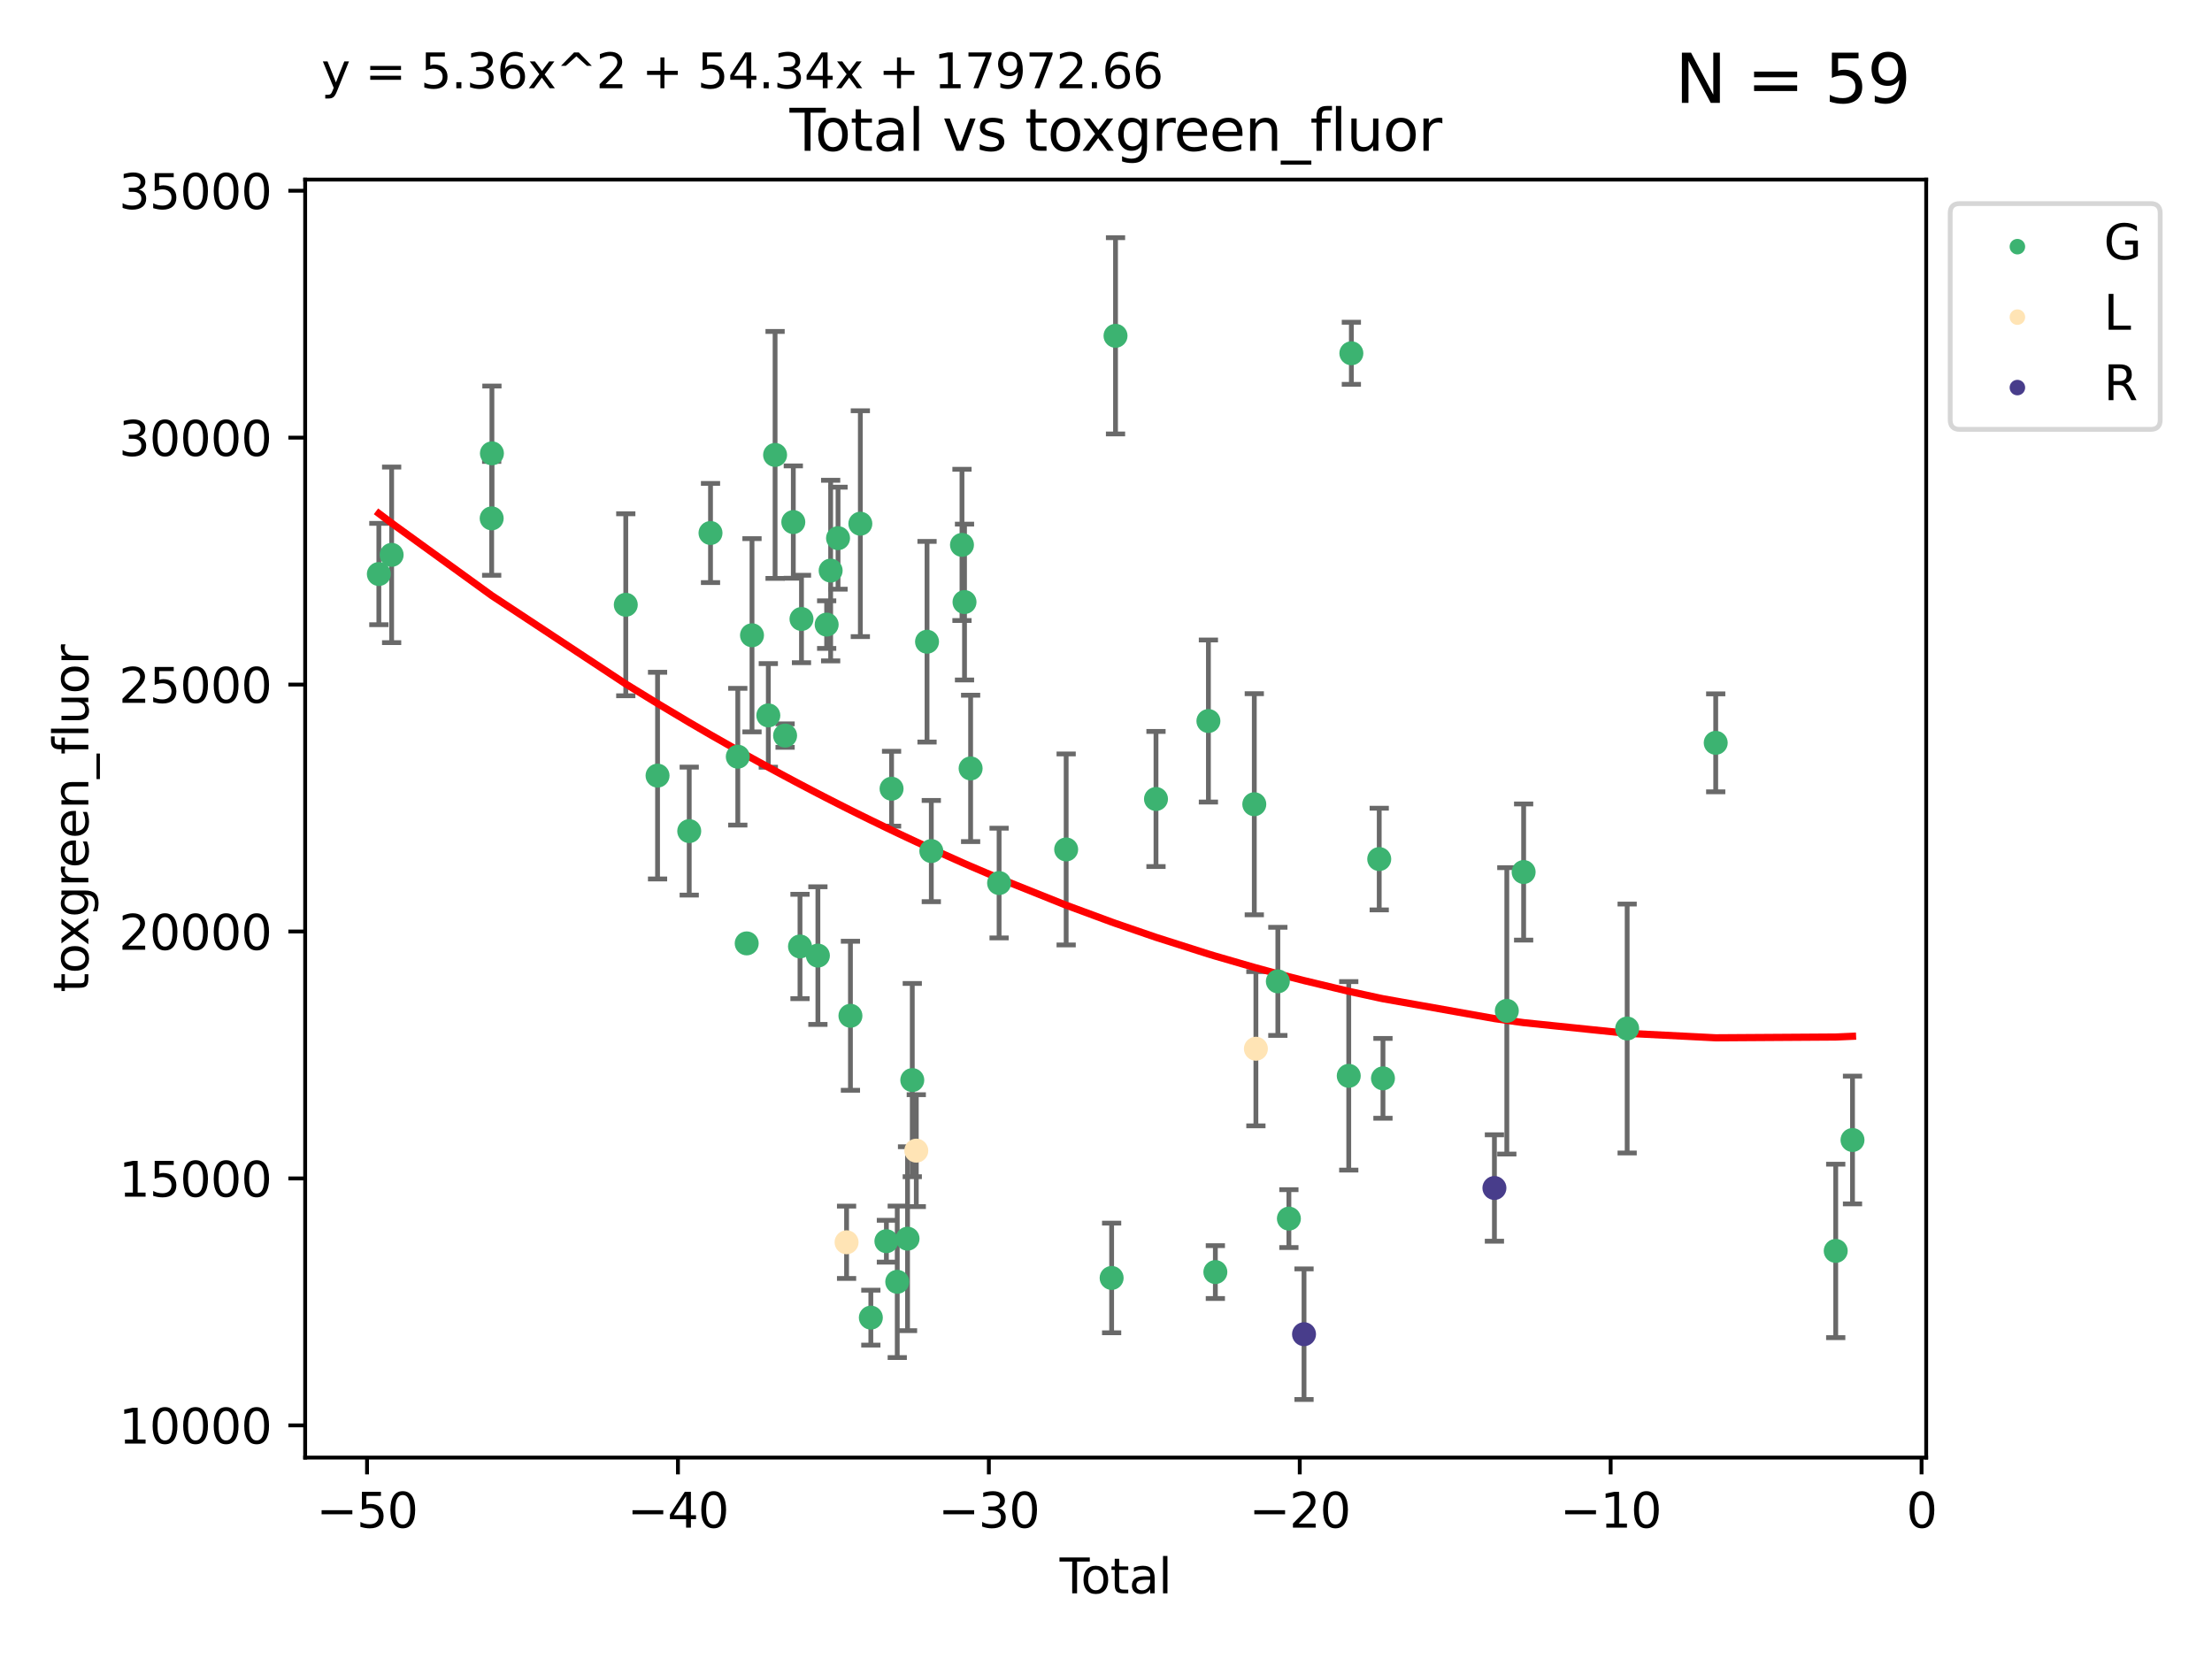 <?xml version="1.0" encoding="utf-8" standalone="no"?>
<!DOCTYPE svg PUBLIC "-//W3C//DTD SVG 1.1//EN"
  "http://www.w3.org/Graphics/SVG/1.1/DTD/svg11.dtd">
<svg xmlns:xlink="http://www.w3.org/1999/xlink" width="460.8pt" height="345.6pt" viewBox="0 0 460.8 345.6" xmlns="http://www.w3.org/2000/svg" version="1.1">
 <defs>
  <style type="text/css">*{stroke-linejoin: round; stroke-linecap: butt}</style>
 </defs>
 <g id="figure_1">
  <g id="patch_1">
   <path d="M 0 345.6 
L 460.8 345.6 
L 460.8 0 
L 0 0 
z
" style="fill: #ffffff"/>
  </g>
  <g id="axes_1">
   <g id="patch_2">
    <path d="M 63.571 303.64 
L 401.26 303.64 
L 401.26 37.411 
L 63.571 37.411 
z
" style="fill: #ffffff"/>
   </g>
   <g id="PathCollection_1">
    <defs>
     <path id="mb994aabe72" d="M 0 1.118 
C 0.297 1.118 0.581 1 0.791 0.791 
C 1 0.581 1.118 0.297 1.118 0 
C 1.118 -0.297 1 -0.581 0.791 -0.791 
C 0.581 -1 0.297 -1.118 0 -1.118 
C -0.297 -1.118 -0.581 -1 -0.791 -0.791 
C -1 -0.581 -1.118 -0.297 -1.118 0 
C -1.118 0.297 -1 0.581 -0.791 0.791 
C -0.581 1 -0.297 1.118 0 1.118 
z
" style="stroke: #3cb371"/>
    </defs>
    <g clip-path="url(#p27cbcd1b25)">
     <use xlink:href="#mb994aabe72" x="78.921" y="119.581" style="fill: #3cb371; stroke: #3cb371"/>
     <use xlink:href="#mb994aabe72" x="81.585" y="115.586" style="fill: #3cb371; stroke: #3cb371"/>
     <use xlink:href="#mb994aabe72" x="102.426" y="107.983" style="fill: #3cb371; stroke: #3cb371"/>
     <use xlink:href="#mb994aabe72" x="102.476" y="94.439" style="fill: #3cb371; stroke: #3cb371"/>
     <use xlink:href="#mb994aabe72" x="130.362" y="125.987" style="fill: #3cb371; stroke: #3cb371"/>
     <use xlink:href="#mb994aabe72" x="136.981" y="161.575" style="fill: #3cb371; stroke: #3cb371"/>
     <use xlink:href="#mb994aabe72" x="143.58" y="173.135" style="fill: #3cb371; stroke: #3cb371"/>
     <use xlink:href="#mb994aabe72" x="148.013" y="111.033" style="fill: #3cb371; stroke: #3cb371"/>
     <use xlink:href="#mb994aabe72" x="153.697" y="157.634" style="fill: #3cb371; stroke: #3cb371"/>
     <use xlink:href="#mb994aabe72" x="155.551" y="196.525" style="fill: #3cb371; stroke: #3cb371"/>
     <use xlink:href="#mb994aabe72" x="156.656" y="132.337" style="fill: #3cb371; stroke: #3cb371"/>
     <use xlink:href="#mb994aabe72" x="160.055" y="149.032" style="fill: #3cb371; stroke: #3cb371"/>
     <use xlink:href="#mb994aabe72" x="161.465" y="94.768" style="fill: #3cb371; stroke: #3cb371"/>
     <use xlink:href="#mb994aabe72" x="163.55" y="153.236" style="fill: #3cb371; stroke: #3cb371"/>
     <use xlink:href="#mb994aabe72" x="165.261" y="108.758" style="fill: #3cb371; stroke: #3cb371"/>
     <use xlink:href="#mb994aabe72" x="166.655" y="197.166" style="fill: #3cb371; stroke: #3cb371"/>
     <use xlink:href="#mb994aabe72" x="166.964" y="128.945" style="fill: #3cb371; stroke: #3cb371"/>
     <use xlink:href="#mb994aabe72" x="170.383" y="199.067" style="fill: #3cb371; stroke: #3cb371"/>
     <use xlink:href="#mb994aabe72" x="172.208" y="130.116" style="fill: #3cb371; stroke: #3cb371"/>
     <use xlink:href="#mb994aabe72" x="173.039" y="118.861" style="fill: #3cb371; stroke: #3cb371"/>
     <use xlink:href="#mb994aabe72" x="174.578" y="112.111" style="fill: #3cb371; stroke: #3cb371"/>
     <use xlink:href="#mb994aabe72" x="177.162" y="211.605" style="fill: #3cb371; stroke: #3cb371"/>
     <use xlink:href="#mb994aabe72" x="179.225" y="109.095" style="fill: #3cb371; stroke: #3cb371"/>
     <use xlink:href="#mb994aabe72" x="181.412" y="274.485" style="fill: #3cb371; stroke: #3cb371"/>
     <use xlink:href="#mb994aabe72" x="184.653" y="258.565" style="fill: #3cb371; stroke: #3cb371"/>
     <use xlink:href="#mb994aabe72" x="185.73" y="164.303" style="fill: #3cb371; stroke: #3cb371"/>
     <use xlink:href="#mb994aabe72" x="186.915" y="267.026" style="fill: #3cb371; stroke: #3cb371"/>
     <use xlink:href="#mb994aabe72" x="189.057" y="258.041" style="fill: #3cb371; stroke: #3cb371"/>
     <use xlink:href="#mb994aabe72" x="190.045" y="224.999" style="fill: #3cb371; stroke: #3cb371"/>
     <use xlink:href="#mb994aabe72" x="193.118" y="133.683" style="fill: #3cb371; stroke: #3cb371"/>
     <use xlink:href="#mb994aabe72" x="194.01" y="177.291" style="fill: #3cb371; stroke: #3cb371"/>
     <use xlink:href="#mb994aabe72" x="200.398" y="113.511" style="fill: #3cb371; stroke: #3cb371"/>
     <use xlink:href="#mb994aabe72" x="200.926" y="125.418" style="fill: #3cb371; stroke: #3cb371"/>
     <use xlink:href="#mb994aabe72" x="202.198" y="160.075" style="fill: #3cb371; stroke: #3cb371"/>
     <use xlink:href="#mb994aabe72" x="208.13" y="183.958" style="fill: #3cb371; stroke: #3cb371"/>
     <use xlink:href="#mb994aabe72" x="222.101" y="176.953" style="fill: #3cb371; stroke: #3cb371"/>
     <use xlink:href="#mb994aabe72" x="231.574" y="266.22" style="fill: #3cb371; stroke: #3cb371"/>
     <use xlink:href="#mb994aabe72" x="232.384" y="69.956" style="fill: #3cb371; stroke: #3cb371"/>
     <use xlink:href="#mb994aabe72" x="240.814" y="166.444" style="fill: #3cb371; stroke: #3cb371"/>
     <use xlink:href="#mb994aabe72" x="251.734" y="150.202" style="fill: #3cb371; stroke: #3cb371"/>
     <use xlink:href="#mb994aabe72" x="253.181" y="264.995" style="fill: #3cb371; stroke: #3cb371"/>
     <use xlink:href="#mb994aabe72" x="261.293" y="167.537" style="fill: #3cb371; stroke: #3cb371"/>
     <use xlink:href="#mb994aabe72" x="266.199" y="204.437" style="fill: #3cb371; stroke: #3cb371"/>
     <use xlink:href="#mb994aabe72" x="268.5" y="253.86" style="fill: #3cb371; stroke: #3cb371"/>
     <use xlink:href="#mb994aabe72" x="280.97" y="224.117" style="fill: #3cb371; stroke: #3cb371"/>
     <use xlink:href="#mb994aabe72" x="281.512" y="73.596" style="fill: #3cb371; stroke: #3cb371"/>
     <use xlink:href="#mb994aabe72" x="287.318" y="178.958" style="fill: #3cb371; stroke: #3cb371"/>
     <use xlink:href="#mb994aabe72" x="288.097" y="224.64" style="fill: #3cb371; stroke: #3cb371"/>
     <use xlink:href="#mb994aabe72" x="313.898" y="210.577" style="fill: #3cb371; stroke: #3cb371"/>
     <use xlink:href="#mb994aabe72" x="317.401" y="181.659" style="fill: #3cb371; stroke: #3cb371"/>
     <use xlink:href="#mb994aabe72" x="338.967" y="214.258" style="fill: #3cb371; stroke: #3cb371"/>
     <use xlink:href="#mb994aabe72" x="357.415" y="154.746" style="fill: #3cb371; stroke: #3cb371"/>
     <use xlink:href="#mb994aabe72" x="382.415" y="260.587" style="fill: #3cb371; stroke: #3cb371"/>
     <use xlink:href="#mb994aabe72" x="385.911" y="237.481" style="fill: #3cb371; stroke: #3cb371"/>
    </g>
   </g>
   <g id="PathCollection_2">
    <defs>
     <path id="m82e4bd7cfd" d="M 0 1.118 
C 0.297 1.118 0.581 1 0.791 0.791 
C 1 0.581 1.118 0.297 1.118 0 
C 1.118 -0.297 1 -0.581 0.791 -0.791 
C 0.581 -1 0.297 -1.118 0 -1.118 
C -0.297 -1.118 -0.581 -1 -0.791 -0.791 
C -1 -0.581 -1.118 -0.297 -1.118 0 
C -1.118 0.297 -1 0.581 -0.791 0.791 
C -0.581 1 -0.297 1.118 0 1.118 
z
" style="stroke: #ffe4b5"/>
    </defs>
    <g clip-path="url(#p27cbcd1b25)">
     <use xlink:href="#m82e4bd7cfd" x="176.357" y="258.789" style="fill: #ffe4b5; stroke: #ffe4b5"/>
     <use xlink:href="#m82e4bd7cfd" x="190.88" y="239.702" style="fill: #ffe4b5; stroke: #ffe4b5"/>
     <use xlink:href="#m82e4bd7cfd" x="261.627" y="218.471" style="fill: #ffe4b5; stroke: #ffe4b5"/>
    </g>
   </g>
   <g id="PathCollection_3">
    <defs>
     <path id="mc13a309773" d="M 0 1.118 
C 0.297 1.118 0.581 1 0.791 0.791 
C 1 0.581 1.118 0.297 1.118 0 
C 1.118 -0.297 1 -0.581 0.791 -0.791 
C 0.581 -1 0.297 -1.118 0 -1.118 
C -0.297 -1.118 -0.581 -1 -0.791 -0.791 
C -1 -0.581 -1.118 -0.297 -1.118 0 
C -1.118 0.297 -1 0.581 -0.791 0.791 
C -0.581 1 -0.297 1.118 0 1.118 
z
" style="stroke: #483d8b"/>
    </defs>
    <g clip-path="url(#p27cbcd1b25)">
     <use xlink:href="#mc13a309773" x="271.652" y="277.937" style="fill: #483d8b; stroke: #483d8b"/>
     <use xlink:href="#mc13a309773" x="311.315" y="247.481" style="fill: #483d8b; stroke: #483d8b"/>
    </g>
   </g>
   <g id="matplotlib.axis_1">
    <g id="xtick_1">
     <g id="line2d_1">
      <defs>
       <path id="m5ad6b069b6" d="M 0 0 
L 0 3.5 
" style="stroke: #000000; stroke-width: 0.8"/>
      </defs>
      <g>
       <use xlink:href="#m5ad6b069b6" x="76.462" y="303.64" style="stroke: #000000; stroke-width: 0.8"/>
      </g>
     </g>
     <g id="text_1">
      <!-- −50 -->
      <g transform="translate(65.909 318.238)scale(0.1 -0.1)">
       <defs>
        <path id="DejaVuSans-2212" d="M 678 2272 
L 4684 2272 
L 4684 1741 
L 678 1741 
L 678 2272 
z
" transform="scale(0.016)"/>
        <path id="DejaVuSans-35" d="M 691 4666 
L 3169 4666 
L 3169 4134 
L 1269 4134 
L 1269 2991 
Q 1406 3038 1543 3061 
Q 1681 3084 1819 3084 
Q 2600 3084 3056 2656 
Q 3513 2228 3513 1497 
Q 3513 744 3044 326 
Q 2575 -91 1722 -91 
Q 1428 -91 1123 -41 
Q 819 9 494 109 
L 494 744 
Q 775 591 1075 516 
Q 1375 441 1709 441 
Q 2250 441 2565 725 
Q 2881 1009 2881 1497 
Q 2881 1984 2565 2268 
Q 2250 2553 1709 2553 
Q 1456 2553 1204 2497 
Q 953 2441 691 2322 
L 691 4666 
z
" transform="scale(0.016)"/>
        <path id="DejaVuSans-30" d="M 2034 4250 
Q 1547 4250 1301 3770 
Q 1056 3291 1056 2328 
Q 1056 1369 1301 889 
Q 1547 409 2034 409 
Q 2525 409 2770 889 
Q 3016 1369 3016 2328 
Q 3016 3291 2770 3770 
Q 2525 4250 2034 4250 
z
M 2034 4750 
Q 2819 4750 3233 4129 
Q 3647 3509 3647 2328 
Q 3647 1150 3233 529 
Q 2819 -91 2034 -91 
Q 1250 -91 836 529 
Q 422 1150 422 2328 
Q 422 3509 836 4129 
Q 1250 4750 2034 4750 
z
" transform="scale(0.016)"/>
       </defs>
       <use xlink:href="#DejaVuSans-2212"/>
       <use xlink:href="#DejaVuSans-35" x="83.789"/>
       <use xlink:href="#DejaVuSans-30" x="147.412"/>
      </g>
     </g>
    </g>
    <g id="xtick_2">
     <g id="line2d_2">
      <g>
       <use xlink:href="#m5ad6b069b6" x="141.229" y="303.64" style="stroke: #000000; stroke-width: 0.8"/>
      </g>
     </g>
     <g id="text_2">
      <!-- −40 -->
      <g transform="translate(130.676 318.238)scale(0.1 -0.1)">
       <defs>
        <path id="DejaVuSans-34" d="M 2419 4116 
L 825 1625 
L 2419 1625 
L 2419 4116 
z
M 2253 4666 
L 3047 4666 
L 3047 1625 
L 3713 1625 
L 3713 1100 
L 3047 1100 
L 3047 0 
L 2419 0 
L 2419 1100 
L 313 1100 
L 313 1709 
L 2253 4666 
z
" transform="scale(0.016)"/>
       </defs>
       <use xlink:href="#DejaVuSans-2212"/>
       <use xlink:href="#DejaVuSans-34" x="83.789"/>
       <use xlink:href="#DejaVuSans-30" x="147.412"/>
      </g>
     </g>
    </g>
    <g id="xtick_3">
     <g id="line2d_3">
      <g>
       <use xlink:href="#m5ad6b069b6" x="205.996" y="303.64" style="stroke: #000000; stroke-width: 0.8"/>
      </g>
     </g>
     <g id="text_3">
      <!-- −30 -->
      <g transform="translate(195.444 318.238)scale(0.1 -0.1)">
       <defs>
        <path id="DejaVuSans-33" d="M 2597 2516 
Q 3050 2419 3304 2112 
Q 3559 1806 3559 1356 
Q 3559 666 3084 287 
Q 2609 -91 1734 -91 
Q 1441 -91 1130 -33 
Q 819 25 488 141 
L 488 750 
Q 750 597 1062 519 
Q 1375 441 1716 441 
Q 2309 441 2620 675 
Q 2931 909 2931 1356 
Q 2931 1769 2642 2001 
Q 2353 2234 1838 2234 
L 1294 2234 
L 1294 2753 
L 1863 2753 
Q 2328 2753 2575 2939 
Q 2822 3125 2822 3475 
Q 2822 3834 2567 4026 
Q 2313 4219 1838 4219 
Q 1578 4219 1281 4162 
Q 984 4106 628 3988 
L 628 4550 
Q 988 4650 1302 4700 
Q 1616 4750 1894 4750 
Q 2613 4750 3031 4423 
Q 3450 4097 3450 3541 
Q 3450 3153 3228 2886 
Q 3006 2619 2597 2516 
z
" transform="scale(0.016)"/>
       </defs>
       <use xlink:href="#DejaVuSans-2212"/>
       <use xlink:href="#DejaVuSans-33" x="83.789"/>
       <use xlink:href="#DejaVuSans-30" x="147.412"/>
      </g>
     </g>
    </g>
    <g id="xtick_4">
     <g id="line2d_4">
      <g>
       <use xlink:href="#m5ad6b069b6" x="270.763" y="303.64" style="stroke: #000000; stroke-width: 0.8"/>
      </g>
     </g>
     <g id="text_4">
      <!-- −20 -->
      <g transform="translate(260.211 318.238)scale(0.1 -0.1)">
       <defs>
        <path id="DejaVuSans-32" d="M 1228 531 
L 3431 531 
L 3431 0 
L 469 0 
L 469 531 
Q 828 903 1448 1529 
Q 2069 2156 2228 2338 
Q 2531 2678 2651 2914 
Q 2772 3150 2772 3378 
Q 2772 3750 2511 3984 
Q 2250 4219 1831 4219 
Q 1534 4219 1204 4116 
Q 875 4013 500 3803 
L 500 4441 
Q 881 4594 1212 4672 
Q 1544 4750 1819 4750 
Q 2544 4750 2975 4387 
Q 3406 4025 3406 3419 
Q 3406 3131 3298 2873 
Q 3191 2616 2906 2266 
Q 2828 2175 2409 1742 
Q 1991 1309 1228 531 
z
" transform="scale(0.016)"/>
       </defs>
       <use xlink:href="#DejaVuSans-2212"/>
       <use xlink:href="#DejaVuSans-32" x="83.789"/>
       <use xlink:href="#DejaVuSans-30" x="147.412"/>
      </g>
     </g>
    </g>
    <g id="xtick_5">
     <g id="line2d_5">
      <g>
       <use xlink:href="#m5ad6b069b6" x="335.531" y="303.64" style="stroke: #000000; stroke-width: 0.8"/>
      </g>
     </g>
     <g id="text_5">
      <!-- −10 -->
      <g transform="translate(324.978 318.238)scale(0.1 -0.1)">
       <defs>
        <path id="DejaVuSans-31" d="M 794 531 
L 1825 531 
L 1825 4091 
L 703 3866 
L 703 4441 
L 1819 4666 
L 2450 4666 
L 2450 531 
L 3481 531 
L 3481 0 
L 794 0 
L 794 531 
z
" transform="scale(0.016)"/>
       </defs>
       <use xlink:href="#DejaVuSans-2212"/>
       <use xlink:href="#DejaVuSans-31" x="83.789"/>
       <use xlink:href="#DejaVuSans-30" x="147.412"/>
      </g>
     </g>
    </g>
    <g id="xtick_6">
     <g id="line2d_6">
      <g>
       <use xlink:href="#m5ad6b069b6" x="400.298" y="303.64" style="stroke: #000000; stroke-width: 0.8"/>
      </g>
     </g>
     <g id="text_6">
      <!-- 0 -->
      <g transform="translate(397.117 318.238)scale(0.1 -0.1)">
       <use xlink:href="#DejaVuSans-30"/>
      </g>
     </g>
    </g>
    <g id="text_7">
     <!-- Total -->
     <g transform="translate(220.739 331.917)scale(0.1 -0.1)">
      <defs>
       <path id="DejaVuSans-54" d="M -19 4666 
L 3928 4666 
L 3928 4134 
L 2272 4134 
L 2272 0 
L 1638 0 
L 1638 4134 
L -19 4134 
L -19 4666 
z
" transform="scale(0.016)"/>
       <path id="DejaVuSans-6f" d="M 1959 3097 
Q 1497 3097 1228 2736 
Q 959 2375 959 1747 
Q 959 1119 1226 758 
Q 1494 397 1959 397 
Q 2419 397 2687 759 
Q 2956 1122 2956 1747 
Q 2956 2369 2687 2733 
Q 2419 3097 1959 3097 
z
M 1959 3584 
Q 2709 3584 3137 3096 
Q 3566 2609 3566 1747 
Q 3566 888 3137 398 
Q 2709 -91 1959 -91 
Q 1206 -91 779 398 
Q 353 888 353 1747 
Q 353 2609 779 3096 
Q 1206 3584 1959 3584 
z
" transform="scale(0.016)"/>
       <path id="DejaVuSans-74" d="M 1172 4494 
L 1172 3500 
L 2356 3500 
L 2356 3053 
L 1172 3053 
L 1172 1153 
Q 1172 725 1289 603 
Q 1406 481 1766 481 
L 2356 481 
L 2356 0 
L 1766 0 
Q 1100 0 847 248 
Q 594 497 594 1153 
L 594 3053 
L 172 3053 
L 172 3500 
L 594 3500 
L 594 4494 
L 1172 4494 
z
" transform="scale(0.016)"/>
       <path id="DejaVuSans-61" d="M 2194 1759 
Q 1497 1759 1228 1600 
Q 959 1441 959 1056 
Q 959 750 1161 570 
Q 1363 391 1709 391 
Q 2188 391 2477 730 
Q 2766 1069 2766 1631 
L 2766 1759 
L 2194 1759 
z
M 3341 1997 
L 3341 0 
L 2766 0 
L 2766 531 
Q 2569 213 2275 61 
Q 1981 -91 1556 -91 
Q 1019 -91 701 211 
Q 384 513 384 1019 
Q 384 1609 779 1909 
Q 1175 2209 1959 2209 
L 2766 2209 
L 2766 2266 
Q 2766 2663 2505 2880 
Q 2244 3097 1772 3097 
Q 1472 3097 1187 3025 
Q 903 2953 641 2809 
L 641 3341 
Q 956 3463 1253 3523 
Q 1550 3584 1831 3584 
Q 2591 3584 2966 3190 
Q 3341 2797 3341 1997 
z
" transform="scale(0.016)"/>
       <path id="DejaVuSans-6c" d="M 603 4863 
L 1178 4863 
L 1178 0 
L 603 0 
L 603 4863 
z
" transform="scale(0.016)"/>
      </defs>
      <use xlink:href="#DejaVuSans-54"/>
      <use xlink:href="#DejaVuSans-6f" x="44.084"/>
      <use xlink:href="#DejaVuSans-74" x="105.266"/>
      <use xlink:href="#DejaVuSans-61" x="144.475"/>
      <use xlink:href="#DejaVuSans-6c" x="205.754"/>
     </g>
    </g>
   </g>
   <g id="matplotlib.axis_2">
    <g id="ytick_1">
     <g id="line2d_7">
      <defs>
       <path id="m95a12650e1" d="M 0 0 
L -3.5 0 
" style="stroke: #000000; stroke-width: 0.8"/>
      </defs>
      <g>
       <use xlink:href="#m95a12650e1" x="63.571" y="296.929" style="stroke: #000000; stroke-width: 0.8"/>
      </g>
     </g>
     <g id="text_8">
      <!-- 10000 -->
      <g transform="translate(24.759 300.728)scale(0.1 -0.1)">
       <use xlink:href="#DejaVuSans-31"/>
       <use xlink:href="#DejaVuSans-30" x="63.623"/>
       <use xlink:href="#DejaVuSans-30" x="127.246"/>
       <use xlink:href="#DejaVuSans-30" x="190.869"/>
       <use xlink:href="#DejaVuSans-30" x="254.492"/>
      </g>
     </g>
    </g>
    <g id="ytick_2">
     <g id="line2d_8">
      <g>
       <use xlink:href="#m95a12650e1" x="63.571" y="245.49" style="stroke: #000000; stroke-width: 0.8"/>
      </g>
     </g>
     <g id="text_9">
      <!-- 15000 -->
      <g transform="translate(24.759 249.289)scale(0.1 -0.1)">
       <use xlink:href="#DejaVuSans-31"/>
       <use xlink:href="#DejaVuSans-35" x="63.623"/>
       <use xlink:href="#DejaVuSans-30" x="127.246"/>
       <use xlink:href="#DejaVuSans-30" x="190.869"/>
       <use xlink:href="#DejaVuSans-30" x="254.492"/>
      </g>
     </g>
    </g>
    <g id="ytick_3">
     <g id="line2d_9">
      <g>
       <use xlink:href="#m95a12650e1" x="63.571" y="194.051" style="stroke: #000000; stroke-width: 0.8"/>
      </g>
     </g>
     <g id="text_10">
      <!-- 20000 -->
      <g transform="translate(24.759 197.85)scale(0.1 -0.1)">
       <use xlink:href="#DejaVuSans-32"/>
       <use xlink:href="#DejaVuSans-30" x="63.623"/>
       <use xlink:href="#DejaVuSans-30" x="127.246"/>
       <use xlink:href="#DejaVuSans-30" x="190.869"/>
       <use xlink:href="#DejaVuSans-30" x="254.492"/>
      </g>
     </g>
    </g>
    <g id="ytick_4">
     <g id="line2d_10">
      <g>
       <use xlink:href="#m95a12650e1" x="63.571" y="142.612" style="stroke: #000000; stroke-width: 0.8"/>
      </g>
     </g>
     <g id="text_11">
      <!-- 25000 -->
      <g transform="translate(24.759 146.411)scale(0.1 -0.1)">
       <use xlink:href="#DejaVuSans-32"/>
       <use xlink:href="#DejaVuSans-35" x="63.623"/>
       <use xlink:href="#DejaVuSans-30" x="127.246"/>
       <use xlink:href="#DejaVuSans-30" x="190.869"/>
       <use xlink:href="#DejaVuSans-30" x="254.492"/>
      </g>
     </g>
    </g>
    <g id="ytick_5">
     <g id="line2d_11">
      <g>
       <use xlink:href="#m95a12650e1" x="63.571" y="91.172" style="stroke: #000000; stroke-width: 0.8"/>
      </g>
     </g>
     <g id="text_12">
      <!-- 30000 -->
      <g transform="translate(24.759 94.972)scale(0.1 -0.1)">
       <use xlink:href="#DejaVuSans-33"/>
       <use xlink:href="#DejaVuSans-30" x="63.623"/>
       <use xlink:href="#DejaVuSans-30" x="127.246"/>
       <use xlink:href="#DejaVuSans-30" x="190.869"/>
       <use xlink:href="#DejaVuSans-30" x="254.492"/>
      </g>
     </g>
    </g>
    <g id="ytick_6">
     <g id="line2d_12">
      <g>
       <use xlink:href="#m95a12650e1" x="63.571" y="39.733" style="stroke: #000000; stroke-width: 0.8"/>
      </g>
     </g>
     <g id="text_13">
      <!-- 35000 -->
      <g transform="translate(24.759 43.533)scale(0.1 -0.1)">
       <use xlink:href="#DejaVuSans-33"/>
       <use xlink:href="#DejaVuSans-35" x="63.623"/>
       <use xlink:href="#DejaVuSans-30" x="127.246"/>
       <use xlink:href="#DejaVuSans-30" x="190.869"/>
       <use xlink:href="#DejaVuSans-30" x="254.492"/>
      </g>
     </g>
    </g>
    <g id="text_14">
     <!-- toxgreen_fluor -->
     <g transform="translate(18.401 206.72)rotate(-90)scale(0.1 -0.1)">
      <defs>
       <path id="DejaVuSans-78" d="M 3513 3500 
L 2247 1797 
L 3578 0 
L 2900 0 
L 1881 1375 
L 863 0 
L 184 0 
L 1544 1831 
L 300 3500 
L 978 3500 
L 1906 2253 
L 2834 3500 
L 3513 3500 
z
" transform="scale(0.016)"/>
       <path id="DejaVuSans-67" d="M 2906 1791 
Q 2906 2416 2648 2759 
Q 2391 3103 1925 3103 
Q 1463 3103 1205 2759 
Q 947 2416 947 1791 
Q 947 1169 1205 825 
Q 1463 481 1925 481 
Q 2391 481 2648 825 
Q 2906 1169 2906 1791 
z
M 3481 434 
Q 3481 -459 3084 -895 
Q 2688 -1331 1869 -1331 
Q 1566 -1331 1297 -1286 
Q 1028 -1241 775 -1147 
L 775 -588 
Q 1028 -725 1275 -790 
Q 1522 -856 1778 -856 
Q 2344 -856 2625 -561 
Q 2906 -266 2906 331 
L 2906 616 
Q 2728 306 2450 153 
Q 2172 0 1784 0 
Q 1141 0 747 490 
Q 353 981 353 1791 
Q 353 2603 747 3093 
Q 1141 3584 1784 3584 
Q 2172 3584 2450 3431 
Q 2728 3278 2906 2969 
L 2906 3500 
L 3481 3500 
L 3481 434 
z
" transform="scale(0.016)"/>
       <path id="DejaVuSans-72" d="M 2631 2963 
Q 2534 3019 2420 3045 
Q 2306 3072 2169 3072 
Q 1681 3072 1420 2755 
Q 1159 2438 1159 1844 
L 1159 0 
L 581 0 
L 581 3500 
L 1159 3500 
L 1159 2956 
Q 1341 3275 1631 3429 
Q 1922 3584 2338 3584 
Q 2397 3584 2469 3576 
Q 2541 3569 2628 3553 
L 2631 2963 
z
" transform="scale(0.016)"/>
       <path id="DejaVuSans-65" d="M 3597 1894 
L 3597 1613 
L 953 1613 
Q 991 1019 1311 708 
Q 1631 397 2203 397 
Q 2534 397 2845 478 
Q 3156 559 3463 722 
L 3463 178 
Q 3153 47 2828 -22 
Q 2503 -91 2169 -91 
Q 1331 -91 842 396 
Q 353 884 353 1716 
Q 353 2575 817 3079 
Q 1281 3584 2069 3584 
Q 2775 3584 3186 3129 
Q 3597 2675 3597 1894 
z
M 3022 2063 
Q 3016 2534 2758 2815 
Q 2500 3097 2075 3097 
Q 1594 3097 1305 2825 
Q 1016 2553 972 2059 
L 3022 2063 
z
" transform="scale(0.016)"/>
       <path id="DejaVuSans-6e" d="M 3513 2113 
L 3513 0 
L 2938 0 
L 2938 2094 
Q 2938 2591 2744 2837 
Q 2550 3084 2163 3084 
Q 1697 3084 1428 2787 
Q 1159 2491 1159 1978 
L 1159 0 
L 581 0 
L 581 3500 
L 1159 3500 
L 1159 2956 
Q 1366 3272 1645 3428 
Q 1925 3584 2291 3584 
Q 2894 3584 3203 3211 
Q 3513 2838 3513 2113 
z
" transform="scale(0.016)"/>
       <path id="DejaVuSans-5f" d="M 3263 -1063 
L 3263 -1509 
L -63 -1509 
L -63 -1063 
L 3263 -1063 
z
" transform="scale(0.016)"/>
       <path id="DejaVuSans-66" d="M 2375 4863 
L 2375 4384 
L 1825 4384 
Q 1516 4384 1395 4259 
Q 1275 4134 1275 3809 
L 1275 3500 
L 2222 3500 
L 2222 3053 
L 1275 3053 
L 1275 0 
L 697 0 
L 697 3053 
L 147 3053 
L 147 3500 
L 697 3500 
L 697 3744 
Q 697 4328 969 4595 
Q 1241 4863 1831 4863 
L 2375 4863 
z
" transform="scale(0.016)"/>
       <path id="DejaVuSans-75" d="M 544 1381 
L 544 3500 
L 1119 3500 
L 1119 1403 
Q 1119 906 1312 657 
Q 1506 409 1894 409 
Q 2359 409 2629 706 
Q 2900 1003 2900 1516 
L 2900 3500 
L 3475 3500 
L 3475 0 
L 2900 0 
L 2900 538 
Q 2691 219 2414 64 
Q 2138 -91 1772 -91 
Q 1169 -91 856 284 
Q 544 659 544 1381 
z
M 1991 3584 
L 1991 3584 
z
" transform="scale(0.016)"/>
      </defs>
      <use xlink:href="#DejaVuSans-74"/>
      <use xlink:href="#DejaVuSans-6f" x="39.209"/>
      <use xlink:href="#DejaVuSans-78" x="97.266"/>
      <use xlink:href="#DejaVuSans-67" x="156.445"/>
      <use xlink:href="#DejaVuSans-72" x="219.922"/>
      <use xlink:href="#DejaVuSans-65" x="258.785"/>
      <use xlink:href="#DejaVuSans-65" x="320.309"/>
      <use xlink:href="#DejaVuSans-6e" x="381.832"/>
      <use xlink:href="#DejaVuSans-5f" x="445.211"/>
      <use xlink:href="#DejaVuSans-66" x="495.211"/>
      <use xlink:href="#DejaVuSans-6c" x="530.416"/>
      <use xlink:href="#DejaVuSans-75" x="558.199"/>
      <use xlink:href="#DejaVuSans-6f" x="621.578"/>
      <use xlink:href="#DejaVuSans-72" x="682.76"/>
     </g>
    </g>
   </g>
   <g id="LineCollection_1">
    <path d="M 78.921 130.138 
L 78.921 109.025 
" clip-path="url(#p27cbcd1b25)" style="fill: none; stroke: #696969"/>
    <path d="M 81.585 133.874 
L 81.585 97.297 
" clip-path="url(#p27cbcd1b25)" style="fill: none; stroke: #696969"/>
    <path d="M 102.426 119.842 
L 102.426 96.125 
" clip-path="url(#p27cbcd1b25)" style="fill: none; stroke: #696969"/>
    <path d="M 102.476 108.456 
L 102.476 80.422 
" clip-path="url(#p27cbcd1b25)" style="fill: none; stroke: #696969"/>
    <path d="M 130.362 144.947 
L 130.362 107.028 
" clip-path="url(#p27cbcd1b25)" style="fill: none; stroke: #696969"/>
    <path d="M 136.981 183.105 
L 136.981 140.044 
" clip-path="url(#p27cbcd1b25)" style="fill: none; stroke: #696969"/>
    <path d="M 143.58 186.465 
L 143.58 159.806 
" clip-path="url(#p27cbcd1b25)" style="fill: none; stroke: #696969"/>
    <path d="M 148.013 121.364 
L 148.013 100.703 
" clip-path="url(#p27cbcd1b25)" style="fill: none; stroke: #696969"/>
    <path d="M 153.697 171.876 
L 153.697 143.391 
" clip-path="url(#p27cbcd1b25)" style="fill: none; stroke: #696969"/>
    <path d="M 155.551 197.295 
L 155.551 195.755 
" clip-path="url(#p27cbcd1b25)" style="fill: none; stroke: #696969"/>
    <path d="M 156.656 152.466 
L 156.656 112.209 
" clip-path="url(#p27cbcd1b25)" style="fill: none; stroke: #696969"/>
    <path d="M 160.055 159.824 
L 160.055 138.24 
" clip-path="url(#p27cbcd1b25)" style="fill: none; stroke: #696969"/>
    <path d="M 161.465 120.49 
L 161.465 69.045 
" clip-path="url(#p27cbcd1b25)" style="fill: none; stroke: #696969"/>
    <path d="M 163.55 155.681 
L 163.55 150.79 
" clip-path="url(#p27cbcd1b25)" style="fill: none; stroke: #696969"/>
    <path d="M 165.261 120.456 
L 165.261 97.06 
" clip-path="url(#p27cbcd1b25)" style="fill: none; stroke: #696969"/>
    <path d="M 166.655 208.035 
L 166.655 186.297 
" clip-path="url(#p27cbcd1b25)" style="fill: none; stroke: #696969"/>
    <path d="M 166.964 138.051 
L 166.964 119.838 
" clip-path="url(#p27cbcd1b25)" style="fill: none; stroke: #696969"/>
    <path d="M 170.383 213.404 
L 170.383 184.73 
" clip-path="url(#p27cbcd1b25)" style="fill: none; stroke: #696969"/>
    <path d="M 172.208 135.072 
L 172.208 125.161 
" clip-path="url(#p27cbcd1b25)" style="fill: none; stroke: #696969"/>
    <path d="M 173.039 137.674 
L 173.039 100.047 
" clip-path="url(#p27cbcd1b25)" style="fill: none; stroke: #696969"/>
    <path d="M 174.578 122.736 
L 174.578 101.486 
" clip-path="url(#p27cbcd1b25)" style="fill: none; stroke: #696969"/>
    <path d="M 177.162 227.129 
L 177.162 196.081 
" clip-path="url(#p27cbcd1b25)" style="fill: none; stroke: #696969"/>
    <path d="M 179.225 132.618 
L 179.225 85.571 
" clip-path="url(#p27cbcd1b25)" style="fill: none; stroke: #696969"/>
    <path d="M 181.412 280.206 
L 181.412 268.765 
" clip-path="url(#p27cbcd1b25)" style="fill: none; stroke: #696969"/>
    <path d="M 184.653 262.925 
L 184.653 254.206 
" clip-path="url(#p27cbcd1b25)" style="fill: none; stroke: #696969"/>
    <path d="M 185.73 172.099 
L 185.73 156.507 
" clip-path="url(#p27cbcd1b25)" style="fill: none; stroke: #696969"/>
    <path d="M 186.915 282.802 
L 186.915 251.25 
" clip-path="url(#p27cbcd1b25)" style="fill: none; stroke: #696969"/>
    <path d="M 189.057 277.196 
L 189.057 238.886 
" clip-path="url(#p27cbcd1b25)" style="fill: none; stroke: #696969"/>
    <path d="M 190.045 245.123 
L 190.045 204.874 
" clip-path="url(#p27cbcd1b25)" style="fill: none; stroke: #696969"/>
    <path d="M 193.118 154.581 
L 193.118 112.785 
" clip-path="url(#p27cbcd1b25)" style="fill: none; stroke: #696969"/>
    <path d="M 194.01 187.834 
L 194.01 166.748 
" clip-path="url(#p27cbcd1b25)" style="fill: none; stroke: #696969"/>
    <path d="M 200.398 129.261 
L 200.398 97.761 
" clip-path="url(#p27cbcd1b25)" style="fill: none; stroke: #696969"/>
    <path d="M 200.926 141.651 
L 200.926 109.184 
" clip-path="url(#p27cbcd1b25)" style="fill: none; stroke: #696969"/>
    <path d="M 202.198 175.323 
L 202.198 144.826 
" clip-path="url(#p27cbcd1b25)" style="fill: none; stroke: #696969"/>
    <path d="M 208.13 195.386 
L 208.13 172.531 
" clip-path="url(#p27cbcd1b25)" style="fill: none; stroke: #696969"/>
    <path d="M 222.101 196.846 
L 222.101 157.06 
" clip-path="url(#p27cbcd1b25)" style="fill: none; stroke: #696969"/>
    <path d="M 231.574 277.639 
L 231.574 254.801 
" clip-path="url(#p27cbcd1b25)" style="fill: none; stroke: #696969"/>
    <path d="M 232.384 90.399 
L 232.384 49.513 
" clip-path="url(#p27cbcd1b25)" style="fill: none; stroke: #696969"/>
    <path d="M 240.814 180.518 
L 240.814 152.37 
" clip-path="url(#p27cbcd1b25)" style="fill: none; stroke: #696969"/>
    <path d="M 251.734 167.082 
L 251.734 133.321 
" clip-path="url(#p27cbcd1b25)" style="fill: none; stroke: #696969"/>
    <path d="M 253.181 270.502 
L 253.181 259.488 
" clip-path="url(#p27cbcd1b25)" style="fill: none; stroke: #696969"/>
    <path d="M 261.293 190.566 
L 261.293 144.507 
" clip-path="url(#p27cbcd1b25)" style="fill: none; stroke: #696969"/>
    <path d="M 266.199 215.698 
L 266.199 193.177 
" clip-path="url(#p27cbcd1b25)" style="fill: none; stroke: #696969"/>
    <path d="M 268.5 259.886 
L 268.5 247.833 
" clip-path="url(#p27cbcd1b25)" style="fill: none; stroke: #696969"/>
    <path d="M 280.97 243.751 
L 280.97 204.483 
" clip-path="url(#p27cbcd1b25)" style="fill: none; stroke: #696969"/>
    <path d="M 281.512 80.063 
L 281.512 67.13 
" clip-path="url(#p27cbcd1b25)" style="fill: none; stroke: #696969"/>
    <path d="M 287.318 189.547 
L 287.318 168.368 
" clip-path="url(#p27cbcd1b25)" style="fill: none; stroke: #696969"/>
    <path d="M 288.097 232.953 
L 288.097 216.327 
" clip-path="url(#p27cbcd1b25)" style="fill: none; stroke: #696969"/>
    <path d="M 313.898 240.406 
L 313.898 180.749 
" clip-path="url(#p27cbcd1b25)" style="fill: none; stroke: #696969"/>
    <path d="M 317.401 195.839 
L 317.401 167.479 
" clip-path="url(#p27cbcd1b25)" style="fill: none; stroke: #696969"/>
    <path d="M 338.967 240.186 
L 338.967 188.33 
" clip-path="url(#p27cbcd1b25)" style="fill: none; stroke: #696969"/>
    <path d="M 357.415 164.948 
L 357.415 144.544 
" clip-path="url(#p27cbcd1b25)" style="fill: none; stroke: #696969"/>
    <path d="M 382.415 278.653 
L 382.415 242.522 
" clip-path="url(#p27cbcd1b25)" style="fill: none; stroke: #696969"/>
    <path d="M 385.911 250.79 
L 385.911 224.172 
" clip-path="url(#p27cbcd1b25)" style="fill: none; stroke: #696969"/>
   </g>
   <g id="line2d_13">
    <defs>
     <path id="mc3a9a643a6" d="M 2 0 
L -2 -0 
" style="stroke: #696969"/>
    </defs>
    <g clip-path="url(#p27cbcd1b25)">
     <use xlink:href="#mc3a9a643a6" x="78.921" y="130.138" style="fill: #696969; stroke: #696969"/>
     <use xlink:href="#mc3a9a643a6" x="81.585" y="133.874" style="fill: #696969; stroke: #696969"/>
     <use xlink:href="#mc3a9a643a6" x="102.426" y="119.842" style="fill: #696969; stroke: #696969"/>
     <use xlink:href="#mc3a9a643a6" x="102.476" y="108.456" style="fill: #696969; stroke: #696969"/>
     <use xlink:href="#mc3a9a643a6" x="130.362" y="144.947" style="fill: #696969; stroke: #696969"/>
     <use xlink:href="#mc3a9a643a6" x="136.981" y="183.105" style="fill: #696969; stroke: #696969"/>
     <use xlink:href="#mc3a9a643a6" x="143.58" y="186.465" style="fill: #696969; stroke: #696969"/>
     <use xlink:href="#mc3a9a643a6" x="148.013" y="121.364" style="fill: #696969; stroke: #696969"/>
     <use xlink:href="#mc3a9a643a6" x="153.697" y="171.876" style="fill: #696969; stroke: #696969"/>
     <use xlink:href="#mc3a9a643a6" x="155.551" y="197.295" style="fill: #696969; stroke: #696969"/>
     <use xlink:href="#mc3a9a643a6" x="156.656" y="152.466" style="fill: #696969; stroke: #696969"/>
     <use xlink:href="#mc3a9a643a6" x="160.055" y="159.824" style="fill: #696969; stroke: #696969"/>
     <use xlink:href="#mc3a9a643a6" x="161.465" y="120.49" style="fill: #696969; stroke: #696969"/>
     <use xlink:href="#mc3a9a643a6" x="163.55" y="155.681" style="fill: #696969; stroke: #696969"/>
     <use xlink:href="#mc3a9a643a6" x="165.261" y="120.456" style="fill: #696969; stroke: #696969"/>
     <use xlink:href="#mc3a9a643a6" x="166.655" y="208.035" style="fill: #696969; stroke: #696969"/>
     <use xlink:href="#mc3a9a643a6" x="166.964" y="138.051" style="fill: #696969; stroke: #696969"/>
     <use xlink:href="#mc3a9a643a6" x="170.383" y="213.404" style="fill: #696969; stroke: #696969"/>
     <use xlink:href="#mc3a9a643a6" x="172.208" y="135.072" style="fill: #696969; stroke: #696969"/>
     <use xlink:href="#mc3a9a643a6" x="173.039" y="137.674" style="fill: #696969; stroke: #696969"/>
     <use xlink:href="#mc3a9a643a6" x="174.578" y="122.736" style="fill: #696969; stroke: #696969"/>
     <use xlink:href="#mc3a9a643a6" x="177.162" y="227.129" style="fill: #696969; stroke: #696969"/>
     <use xlink:href="#mc3a9a643a6" x="179.225" y="132.618" style="fill: #696969; stroke: #696969"/>
     <use xlink:href="#mc3a9a643a6" x="181.412" y="280.206" style="fill: #696969; stroke: #696969"/>
     <use xlink:href="#mc3a9a643a6" x="184.653" y="262.925" style="fill: #696969; stroke: #696969"/>
     <use xlink:href="#mc3a9a643a6" x="185.73" y="172.099" style="fill: #696969; stroke: #696969"/>
     <use xlink:href="#mc3a9a643a6" x="186.915" y="282.802" style="fill: #696969; stroke: #696969"/>
     <use xlink:href="#mc3a9a643a6" x="189.057" y="277.196" style="fill: #696969; stroke: #696969"/>
     <use xlink:href="#mc3a9a643a6" x="190.045" y="245.123" style="fill: #696969; stroke: #696969"/>
     <use xlink:href="#mc3a9a643a6" x="193.118" y="154.581" style="fill: #696969; stroke: #696969"/>
     <use xlink:href="#mc3a9a643a6" x="194.01" y="187.834" style="fill: #696969; stroke: #696969"/>
     <use xlink:href="#mc3a9a643a6" x="200.398" y="129.261" style="fill: #696969; stroke: #696969"/>
     <use xlink:href="#mc3a9a643a6" x="200.926" y="141.651" style="fill: #696969; stroke: #696969"/>
     <use xlink:href="#mc3a9a643a6" x="202.198" y="175.323" style="fill: #696969; stroke: #696969"/>
     <use xlink:href="#mc3a9a643a6" x="208.13" y="195.386" style="fill: #696969; stroke: #696969"/>
     <use xlink:href="#mc3a9a643a6" x="222.101" y="196.846" style="fill: #696969; stroke: #696969"/>
     <use xlink:href="#mc3a9a643a6" x="231.574" y="277.639" style="fill: #696969; stroke: #696969"/>
     <use xlink:href="#mc3a9a643a6" x="232.384" y="90.399" style="fill: #696969; stroke: #696969"/>
     <use xlink:href="#mc3a9a643a6" x="240.814" y="180.518" style="fill: #696969; stroke: #696969"/>
     <use xlink:href="#mc3a9a643a6" x="251.734" y="167.082" style="fill: #696969; stroke: #696969"/>
     <use xlink:href="#mc3a9a643a6" x="253.181" y="270.502" style="fill: #696969; stroke: #696969"/>
     <use xlink:href="#mc3a9a643a6" x="261.293" y="190.566" style="fill: #696969; stroke: #696969"/>
     <use xlink:href="#mc3a9a643a6" x="266.199" y="215.698" style="fill: #696969; stroke: #696969"/>
     <use xlink:href="#mc3a9a643a6" x="268.5" y="259.886" style="fill: #696969; stroke: #696969"/>
     <use xlink:href="#mc3a9a643a6" x="280.97" y="243.751" style="fill: #696969; stroke: #696969"/>
     <use xlink:href="#mc3a9a643a6" x="281.512" y="80.063" style="fill: #696969; stroke: #696969"/>
     <use xlink:href="#mc3a9a643a6" x="287.318" y="189.547" style="fill: #696969; stroke: #696969"/>
     <use xlink:href="#mc3a9a643a6" x="288.097" y="232.953" style="fill: #696969; stroke: #696969"/>
     <use xlink:href="#mc3a9a643a6" x="313.898" y="240.406" style="fill: #696969; stroke: #696969"/>
     <use xlink:href="#mc3a9a643a6" x="317.401" y="195.839" style="fill: #696969; stroke: #696969"/>
     <use xlink:href="#mc3a9a643a6" x="338.967" y="240.186" style="fill: #696969; stroke: #696969"/>
     <use xlink:href="#mc3a9a643a6" x="357.415" y="164.948" style="fill: #696969; stroke: #696969"/>
     <use xlink:href="#mc3a9a643a6" x="382.415" y="278.653" style="fill: #696969; stroke: #696969"/>
     <use xlink:href="#mc3a9a643a6" x="385.911" y="250.79" style="fill: #696969; stroke: #696969"/>
    </g>
   </g>
   <g id="line2d_14">
    <g clip-path="url(#p27cbcd1b25)">
     <use xlink:href="#mc3a9a643a6" x="78.921" y="109.025" style="fill: #696969; stroke: #696969"/>
     <use xlink:href="#mc3a9a643a6" x="81.585" y="97.297" style="fill: #696969; stroke: #696969"/>
     <use xlink:href="#mc3a9a643a6" x="102.426" y="96.125" style="fill: #696969; stroke: #696969"/>
     <use xlink:href="#mc3a9a643a6" x="102.476" y="80.422" style="fill: #696969; stroke: #696969"/>
     <use xlink:href="#mc3a9a643a6" x="130.362" y="107.028" style="fill: #696969; stroke: #696969"/>
     <use xlink:href="#mc3a9a643a6" x="136.981" y="140.044" style="fill: #696969; stroke: #696969"/>
     <use xlink:href="#mc3a9a643a6" x="143.58" y="159.806" style="fill: #696969; stroke: #696969"/>
     <use xlink:href="#mc3a9a643a6" x="148.013" y="100.703" style="fill: #696969; stroke: #696969"/>
     <use xlink:href="#mc3a9a643a6" x="153.697" y="143.391" style="fill: #696969; stroke: #696969"/>
     <use xlink:href="#mc3a9a643a6" x="155.551" y="195.755" style="fill: #696969; stroke: #696969"/>
     <use xlink:href="#mc3a9a643a6" x="156.656" y="112.209" style="fill: #696969; stroke: #696969"/>
     <use xlink:href="#mc3a9a643a6" x="160.055" y="138.24" style="fill: #696969; stroke: #696969"/>
     <use xlink:href="#mc3a9a643a6" x="161.465" y="69.045" style="fill: #696969; stroke: #696969"/>
     <use xlink:href="#mc3a9a643a6" x="163.55" y="150.79" style="fill: #696969; stroke: #696969"/>
     <use xlink:href="#mc3a9a643a6" x="165.261" y="97.06" style="fill: #696969; stroke: #696969"/>
     <use xlink:href="#mc3a9a643a6" x="166.655" y="186.297" style="fill: #696969; stroke: #696969"/>
     <use xlink:href="#mc3a9a643a6" x="166.964" y="119.838" style="fill: #696969; stroke: #696969"/>
     <use xlink:href="#mc3a9a643a6" x="170.383" y="184.73" style="fill: #696969; stroke: #696969"/>
     <use xlink:href="#mc3a9a643a6" x="172.208" y="125.161" style="fill: #696969; stroke: #696969"/>
     <use xlink:href="#mc3a9a643a6" x="173.039" y="100.047" style="fill: #696969; stroke: #696969"/>
     <use xlink:href="#mc3a9a643a6" x="174.578" y="101.486" style="fill: #696969; stroke: #696969"/>
     <use xlink:href="#mc3a9a643a6" x="177.162" y="196.081" style="fill: #696969; stroke: #696969"/>
     <use xlink:href="#mc3a9a643a6" x="179.225" y="85.571" style="fill: #696969; stroke: #696969"/>
     <use xlink:href="#mc3a9a643a6" x="181.412" y="268.765" style="fill: #696969; stroke: #696969"/>
     <use xlink:href="#mc3a9a643a6" x="184.653" y="254.206" style="fill: #696969; stroke: #696969"/>
     <use xlink:href="#mc3a9a643a6" x="185.73" y="156.507" style="fill: #696969; stroke: #696969"/>
     <use xlink:href="#mc3a9a643a6" x="186.915" y="251.25" style="fill: #696969; stroke: #696969"/>
     <use xlink:href="#mc3a9a643a6" x="189.057" y="238.886" style="fill: #696969; stroke: #696969"/>
     <use xlink:href="#mc3a9a643a6" x="190.045" y="204.874" style="fill: #696969; stroke: #696969"/>
     <use xlink:href="#mc3a9a643a6" x="193.118" y="112.785" style="fill: #696969; stroke: #696969"/>
     <use xlink:href="#mc3a9a643a6" x="194.01" y="166.748" style="fill: #696969; stroke: #696969"/>
     <use xlink:href="#mc3a9a643a6" x="200.398" y="97.761" style="fill: #696969; stroke: #696969"/>
     <use xlink:href="#mc3a9a643a6" x="200.926" y="109.184" style="fill: #696969; stroke: #696969"/>
     <use xlink:href="#mc3a9a643a6" x="202.198" y="144.826" style="fill: #696969; stroke: #696969"/>
     <use xlink:href="#mc3a9a643a6" x="208.13" y="172.531" style="fill: #696969; stroke: #696969"/>
     <use xlink:href="#mc3a9a643a6" x="222.101" y="157.06" style="fill: #696969; stroke: #696969"/>
     <use xlink:href="#mc3a9a643a6" x="231.574" y="254.801" style="fill: #696969; stroke: #696969"/>
     <use xlink:href="#mc3a9a643a6" x="232.384" y="49.513" style="fill: #696969; stroke: #696969"/>
     <use xlink:href="#mc3a9a643a6" x="240.814" y="152.37" style="fill: #696969; stroke: #696969"/>
     <use xlink:href="#mc3a9a643a6" x="251.734" y="133.321" style="fill: #696969; stroke: #696969"/>
     <use xlink:href="#mc3a9a643a6" x="253.181" y="259.488" style="fill: #696969; stroke: #696969"/>
     <use xlink:href="#mc3a9a643a6" x="261.293" y="144.507" style="fill: #696969; stroke: #696969"/>
     <use xlink:href="#mc3a9a643a6" x="266.199" y="193.177" style="fill: #696969; stroke: #696969"/>
     <use xlink:href="#mc3a9a643a6" x="268.5" y="247.833" style="fill: #696969; stroke: #696969"/>
     <use xlink:href="#mc3a9a643a6" x="280.97" y="204.483" style="fill: #696969; stroke: #696969"/>
     <use xlink:href="#mc3a9a643a6" x="281.512" y="67.13" style="fill: #696969; stroke: #696969"/>
     <use xlink:href="#mc3a9a643a6" x="287.318" y="168.368" style="fill: #696969; stroke: #696969"/>
     <use xlink:href="#mc3a9a643a6" x="288.097" y="216.327" style="fill: #696969; stroke: #696969"/>
     <use xlink:href="#mc3a9a643a6" x="313.898" y="180.749" style="fill: #696969; stroke: #696969"/>
     <use xlink:href="#mc3a9a643a6" x="317.401" y="167.479" style="fill: #696969; stroke: #696969"/>
     <use xlink:href="#mc3a9a643a6" x="338.967" y="188.33" style="fill: #696969; stroke: #696969"/>
     <use xlink:href="#mc3a9a643a6" x="357.415" y="144.544" style="fill: #696969; stroke: #696969"/>
     <use xlink:href="#mc3a9a643a6" x="382.415" y="242.522" style="fill: #696969; stroke: #696969"/>
     <use xlink:href="#mc3a9a643a6" x="385.911" y="224.172" style="fill: #696969; stroke: #696969"/>
    </g>
   </g>
   <g id="LineCollection_2">
    <path d="M 176.357 266.321 
L 176.357 251.257 
" clip-path="url(#p27cbcd1b25)" style="fill: none; stroke: #696969"/>
    <path d="M 190.88 251.357 
L 190.88 228.046 
" clip-path="url(#p27cbcd1b25)" style="fill: none; stroke: #696969"/>
    <path d="M 261.627 234.536 
L 261.627 202.406 
" clip-path="url(#p27cbcd1b25)" style="fill: none; stroke: #696969"/>
   </g>
   <g id="line2d_15">
    <g clip-path="url(#p27cbcd1b25)">
     <use xlink:href="#mc3a9a643a6" x="176.357" y="266.321" style="fill: #696969; stroke: #696969"/>
     <use xlink:href="#mc3a9a643a6" x="190.88" y="251.357" style="fill: #696969; stroke: #696969"/>
     <use xlink:href="#mc3a9a643a6" x="261.627" y="234.536" style="fill: #696969; stroke: #696969"/>
    </g>
   </g>
   <g id="line2d_16">
    <g clip-path="url(#p27cbcd1b25)">
     <use xlink:href="#mc3a9a643a6" x="176.357" y="251.257" style="fill: #696969; stroke: #696969"/>
     <use xlink:href="#mc3a9a643a6" x="190.88" y="228.046" style="fill: #696969; stroke: #696969"/>
     <use xlink:href="#mc3a9a643a6" x="261.627" y="202.406" style="fill: #696969; stroke: #696969"/>
    </g>
   </g>
   <g id="LineCollection_3">
    <path d="M 271.652 291.539 
L 271.652 264.335 
" clip-path="url(#p27cbcd1b25)" style="fill: none; stroke: #696969"/>
    <path d="M 311.315 258.565 
L 311.315 236.398 
" clip-path="url(#p27cbcd1b25)" style="fill: none; stroke: #696969"/>
   </g>
   <g id="line2d_17">
    <g clip-path="url(#p27cbcd1b25)">
     <use xlink:href="#mc3a9a643a6" x="271.652" y="291.539" style="fill: #696969; stroke: #696969"/>
     <use xlink:href="#mc3a9a643a6" x="311.315" y="258.565" style="fill: #696969; stroke: #696969"/>
    </g>
   </g>
   <g id="line2d_18">
    <g clip-path="url(#p27cbcd1b25)">
     <use xlink:href="#mc3a9a643a6" x="271.652" y="264.335" style="fill: #696969; stroke: #696969"/>
     <use xlink:href="#mc3a9a643a6" x="311.315" y="236.398" style="fill: #696969; stroke: #696969"/>
    </g>
   </g>
   <g id="line2d_19">
    <path d="M 78.921 106.967 
L 81.585 108.977 
L 102.426 124.06 
L 102.476 124.094 
L 130.362 142.486 
L 136.981 146.552 
L 143.58 150.49 
L 148.013 153.072 
L 153.697 156.306 
L 155.551 157.343 
L 156.656 157.956 
L 160.055 159.824 
L 161.465 160.59 
L 163.55 161.712 
L 165.261 162.625 
L 166.655 163.363 
L 166.964 163.526 
L 170.383 165.311 
L 172.208 166.252 
L 173.039 166.677 
L 174.578 167.46 
L 176.357 168.358 
L 177.162 168.761 
L 179.225 169.787 
L 181.412 170.862 
L 184.653 172.432 
L 185.73 172.948 
L 186.915 173.512 
L 189.057 174.522 
L 190.045 174.984 
L 190.88 175.372 
L 193.118 176.404 
L 194.01 176.811 
L 200.398 179.668 
L 200.926 179.899 
L 202.198 180.454 
L 208.13 182.983 
L 222.101 188.574 
L 231.574 192.074 
L 232.384 192.362 
L 240.814 195.261 
L 251.734 198.737 
L 253.181 199.174 
L 261.293 201.523 
L 261.627 201.616 
L 266.199 202.86 
L 268.5 203.465 
L 271.652 204.271 
L 280.97 206.502 
L 281.512 206.625 
L 287.318 207.892 
L 288.097 208.055 
L 311.315 212.187 
L 313.898 212.559 
L 317.401 213.036 
L 338.967 215.26 
L 357.415 216.194 
L 382.415 216.031 
L 385.911 215.878 
" clip-path="url(#p27cbcd1b25)" style="fill: none; stroke: #ff0000; stroke-width: 1.5; stroke-linecap: square"/>
   </g>
   <g id="line2d_20">
    <defs>
     <path id="m828aee1505" d="M 0 2 
C 0.53 2 1.039 1.789 1.414 1.414 
C 1.789 1.039 2 0.53 2 0 
C 2 -0.53 1.789 -1.039 1.414 -1.414 
C 1.039 -1.789 0.53 -2 0 -2 
C -0.53 -2 -1.039 -1.789 -1.414 -1.414 
C -1.789 -1.039 -2 -0.53 -2 0 
C -2 0.53 -1.789 1.039 -1.414 1.414 
C -1.039 1.789 -0.53 2 0 2 
z
" style="stroke: #3cb371"/>
    </defs>
    <g clip-path="url(#p27cbcd1b25)">
     <use xlink:href="#m828aee1505" x="78.921" y="119.581" style="fill: #3cb371; stroke: #3cb371"/>
     <use xlink:href="#m828aee1505" x="81.585" y="115.586" style="fill: #3cb371; stroke: #3cb371"/>
     <use xlink:href="#m828aee1505" x="102.426" y="107.983" style="fill: #3cb371; stroke: #3cb371"/>
     <use xlink:href="#m828aee1505" x="102.476" y="94.439" style="fill: #3cb371; stroke: #3cb371"/>
     <use xlink:href="#m828aee1505" x="130.362" y="125.987" style="fill: #3cb371; stroke: #3cb371"/>
     <use xlink:href="#m828aee1505" x="136.981" y="161.575" style="fill: #3cb371; stroke: #3cb371"/>
     <use xlink:href="#m828aee1505" x="143.58" y="173.135" style="fill: #3cb371; stroke: #3cb371"/>
     <use xlink:href="#m828aee1505" x="148.013" y="111.033" style="fill: #3cb371; stroke: #3cb371"/>
     <use xlink:href="#m828aee1505" x="153.697" y="157.634" style="fill: #3cb371; stroke: #3cb371"/>
     <use xlink:href="#m828aee1505" x="155.551" y="196.525" style="fill: #3cb371; stroke: #3cb371"/>
     <use xlink:href="#m828aee1505" x="156.656" y="132.337" style="fill: #3cb371; stroke: #3cb371"/>
     <use xlink:href="#m828aee1505" x="160.055" y="149.032" style="fill: #3cb371; stroke: #3cb371"/>
     <use xlink:href="#m828aee1505" x="161.465" y="94.768" style="fill: #3cb371; stroke: #3cb371"/>
     <use xlink:href="#m828aee1505" x="163.55" y="153.236" style="fill: #3cb371; stroke: #3cb371"/>
     <use xlink:href="#m828aee1505" x="165.261" y="108.758" style="fill: #3cb371; stroke: #3cb371"/>
     <use xlink:href="#m828aee1505" x="166.655" y="197.166" style="fill: #3cb371; stroke: #3cb371"/>
     <use xlink:href="#m828aee1505" x="166.964" y="128.945" style="fill: #3cb371; stroke: #3cb371"/>
     <use xlink:href="#m828aee1505" x="170.383" y="199.067" style="fill: #3cb371; stroke: #3cb371"/>
     <use xlink:href="#m828aee1505" x="172.208" y="130.116" style="fill: #3cb371; stroke: #3cb371"/>
     <use xlink:href="#m828aee1505" x="173.039" y="118.861" style="fill: #3cb371; stroke: #3cb371"/>
     <use xlink:href="#m828aee1505" x="174.578" y="112.111" style="fill: #3cb371; stroke: #3cb371"/>
     <use xlink:href="#m828aee1505" x="177.162" y="211.605" style="fill: #3cb371; stroke: #3cb371"/>
     <use xlink:href="#m828aee1505" x="179.225" y="109.095" style="fill: #3cb371; stroke: #3cb371"/>
     <use xlink:href="#m828aee1505" x="181.412" y="274.485" style="fill: #3cb371; stroke: #3cb371"/>
     <use xlink:href="#m828aee1505" x="184.653" y="258.565" style="fill: #3cb371; stroke: #3cb371"/>
     <use xlink:href="#m828aee1505" x="185.73" y="164.303" style="fill: #3cb371; stroke: #3cb371"/>
     <use xlink:href="#m828aee1505" x="186.915" y="267.026" style="fill: #3cb371; stroke: #3cb371"/>
     <use xlink:href="#m828aee1505" x="189.057" y="258.041" style="fill: #3cb371; stroke: #3cb371"/>
     <use xlink:href="#m828aee1505" x="190.045" y="224.999" style="fill: #3cb371; stroke: #3cb371"/>
     <use xlink:href="#m828aee1505" x="193.118" y="133.683" style="fill: #3cb371; stroke: #3cb371"/>
     <use xlink:href="#m828aee1505" x="194.01" y="177.291" style="fill: #3cb371; stroke: #3cb371"/>
     <use xlink:href="#m828aee1505" x="200.398" y="113.511" style="fill: #3cb371; stroke: #3cb371"/>
     <use xlink:href="#m828aee1505" x="200.926" y="125.418" style="fill: #3cb371; stroke: #3cb371"/>
     <use xlink:href="#m828aee1505" x="202.198" y="160.075" style="fill: #3cb371; stroke: #3cb371"/>
     <use xlink:href="#m828aee1505" x="208.13" y="183.958" style="fill: #3cb371; stroke: #3cb371"/>
     <use xlink:href="#m828aee1505" x="222.101" y="176.953" style="fill: #3cb371; stroke: #3cb371"/>
     <use xlink:href="#m828aee1505" x="231.574" y="266.22" style="fill: #3cb371; stroke: #3cb371"/>
     <use xlink:href="#m828aee1505" x="232.384" y="69.956" style="fill: #3cb371; stroke: #3cb371"/>
     <use xlink:href="#m828aee1505" x="240.814" y="166.444" style="fill: #3cb371; stroke: #3cb371"/>
     <use xlink:href="#m828aee1505" x="251.734" y="150.202" style="fill: #3cb371; stroke: #3cb371"/>
     <use xlink:href="#m828aee1505" x="253.181" y="264.995" style="fill: #3cb371; stroke: #3cb371"/>
     <use xlink:href="#m828aee1505" x="261.293" y="167.537" style="fill: #3cb371; stroke: #3cb371"/>
     <use xlink:href="#m828aee1505" x="266.199" y="204.437" style="fill: #3cb371; stroke: #3cb371"/>
     <use xlink:href="#m828aee1505" x="268.5" y="253.86" style="fill: #3cb371; stroke: #3cb371"/>
     <use xlink:href="#m828aee1505" x="280.97" y="224.117" style="fill: #3cb371; stroke: #3cb371"/>
     <use xlink:href="#m828aee1505" x="281.512" y="73.596" style="fill: #3cb371; stroke: #3cb371"/>
     <use xlink:href="#m828aee1505" x="287.318" y="178.958" style="fill: #3cb371; stroke: #3cb371"/>
     <use xlink:href="#m828aee1505" x="288.097" y="224.64" style="fill: #3cb371; stroke: #3cb371"/>
     <use xlink:href="#m828aee1505" x="313.898" y="210.577" style="fill: #3cb371; stroke: #3cb371"/>
     <use xlink:href="#m828aee1505" x="317.401" y="181.659" style="fill: #3cb371; stroke: #3cb371"/>
     <use xlink:href="#m828aee1505" x="338.967" y="214.258" style="fill: #3cb371; stroke: #3cb371"/>
     <use xlink:href="#m828aee1505" x="357.415" y="154.746" style="fill: #3cb371; stroke: #3cb371"/>
     <use xlink:href="#m828aee1505" x="382.415" y="260.587" style="fill: #3cb371; stroke: #3cb371"/>
     <use xlink:href="#m828aee1505" x="385.911" y="237.481" style="fill: #3cb371; stroke: #3cb371"/>
    </g>
   </g>
   <g id="line2d_21">
    <defs>
     <path id="me52496f975" d="M 0 2 
C 0.53 2 1.039 1.789 1.414 1.414 
C 1.789 1.039 2 0.53 2 0 
C 2 -0.53 1.789 -1.039 1.414 -1.414 
C 1.039 -1.789 0.53 -2 0 -2 
C -0.53 -2 -1.039 -1.789 -1.414 -1.414 
C -1.789 -1.039 -2 -0.53 -2 0 
C -2 0.53 -1.789 1.039 -1.414 1.414 
C -1.039 1.789 -0.53 2 0 2 
z
" style="stroke: #ffe4b5"/>
    </defs>
    <g clip-path="url(#p27cbcd1b25)">
     <use xlink:href="#me52496f975" x="176.357" y="258.789" style="fill: #ffe4b5; stroke: #ffe4b5"/>
     <use xlink:href="#me52496f975" x="190.88" y="239.702" style="fill: #ffe4b5; stroke: #ffe4b5"/>
     <use xlink:href="#me52496f975" x="261.627" y="218.471" style="fill: #ffe4b5; stroke: #ffe4b5"/>
    </g>
   </g>
   <g id="line2d_22">
    <defs>
     <path id="m53ee8de875" d="M 0 2 
C 0.53 2 1.039 1.789 1.414 1.414 
C 1.789 1.039 2 0.53 2 0 
C 2 -0.53 1.789 -1.039 1.414 -1.414 
C 1.039 -1.789 0.53 -2 0 -2 
C -0.53 -2 -1.039 -1.789 -1.414 -1.414 
C -1.789 -1.039 -2 -0.53 -2 0 
C -2 0.53 -1.789 1.039 -1.414 1.414 
C -1.039 1.789 -0.53 2 0 2 
z
" style="stroke: #483d8b"/>
    </defs>
    <g clip-path="url(#p27cbcd1b25)">
     <use xlink:href="#m53ee8de875" x="271.652" y="277.937" style="fill: #483d8b; stroke: #483d8b"/>
     <use xlink:href="#m53ee8de875" x="311.315" y="247.481" style="fill: #483d8b; stroke: #483d8b"/>
    </g>
   </g>
   <g id="patch_3">
    <path d="M 63.571 303.64 
L 63.571 37.411 
" style="fill: none; stroke: #000000; stroke-width: 0.8; stroke-linejoin: miter; stroke-linecap: square"/>
   </g>
   <g id="patch_4">
    <path d="M 401.26 303.64 
L 401.26 37.411 
" style="fill: none; stroke: #000000; stroke-width: 0.8; stroke-linejoin: miter; stroke-linecap: square"/>
   </g>
   <g id="patch_5">
    <path d="M 63.571 303.64 
L 401.26 303.64 
" style="fill: none; stroke: #000000; stroke-width: 0.8; stroke-linejoin: miter; stroke-linecap: square"/>
   </g>
   <g id="patch_6">
    <path d="M 63.571 37.411 
L 401.26 37.411 
" style="fill: none; stroke: #000000; stroke-width: 0.8; stroke-linejoin: miter; stroke-linecap: square"/>
   </g>
   <g id="text_15">
    <!-- N = 59 -->
    <g transform="translate(348.964 21.426)scale(0.14 -0.14)">
     <defs>
      <path id="DejaVuSans-4e" d="M 628 4666 
L 1478 4666 
L 3547 763 
L 3547 4666 
L 4159 4666 
L 4159 0 
L 3309 0 
L 1241 3903 
L 1241 0 
L 628 0 
L 628 4666 
z
" transform="scale(0.016)"/>
      <path id="DejaVuSans-20" transform="scale(0.016)"/>
      <path id="DejaVuSans-3d" d="M 678 2906 
L 4684 2906 
L 4684 2381 
L 678 2381 
L 678 2906 
z
M 678 1631 
L 4684 1631 
L 4684 1100 
L 678 1100 
L 678 1631 
z
" transform="scale(0.016)"/>
      <path id="DejaVuSans-39" d="M 703 97 
L 703 672 
Q 941 559 1184 500 
Q 1428 441 1663 441 
Q 2288 441 2617 861 
Q 2947 1281 2994 2138 
Q 2813 1869 2534 1725 
Q 2256 1581 1919 1581 
Q 1219 1581 811 2004 
Q 403 2428 403 3163 
Q 403 3881 828 4315 
Q 1253 4750 1959 4750 
Q 2769 4750 3195 4129 
Q 3622 3509 3622 2328 
Q 3622 1225 3098 567 
Q 2575 -91 1691 -91 
Q 1453 -91 1209 -44 
Q 966 3 703 97 
z
M 1959 2075 
Q 2384 2075 2632 2365 
Q 2881 2656 2881 3163 
Q 2881 3666 2632 3958 
Q 2384 4250 1959 4250 
Q 1534 4250 1286 3958 
Q 1038 3666 1038 3163 
Q 1038 2656 1286 2365 
Q 1534 2075 1959 2075 
z
" transform="scale(0.016)"/>
     </defs>
     <use xlink:href="#DejaVuSans-4e"/>
     <use xlink:href="#DejaVuSans-20" x="74.805"/>
     <use xlink:href="#DejaVuSans-3d" x="106.592"/>
     <use xlink:href="#DejaVuSans-20" x="190.381"/>
     <use xlink:href="#DejaVuSans-35" x="222.168"/>
     <use xlink:href="#DejaVuSans-39" x="285.791"/>
    </g>
   </g>
   <g id="text_16">
    <!-- y = 5.36x^2 + 54.34x + 17972.66 -->
    <g transform="translate(66.948 18.387)scale(0.1 -0.1)">
     <defs>
      <path id="DejaVuSans-79" d="M 2059 -325 
Q 1816 -950 1584 -1140 
Q 1353 -1331 966 -1331 
L 506 -1331 
L 506 -850 
L 844 -850 
Q 1081 -850 1212 -737 
Q 1344 -625 1503 -206 
L 1606 56 
L 191 3500 
L 800 3500 
L 1894 763 
L 2988 3500 
L 3597 3500 
L 2059 -325 
z
" transform="scale(0.016)"/>
      <path id="DejaVuSans-2e" d="M 684 794 
L 1344 794 
L 1344 0 
L 684 0 
L 684 794 
z
" transform="scale(0.016)"/>
      <path id="DejaVuSans-36" d="M 2113 2584 
Q 1688 2584 1439 2293 
Q 1191 2003 1191 1497 
Q 1191 994 1439 701 
Q 1688 409 2113 409 
Q 2538 409 2786 701 
Q 3034 994 3034 1497 
Q 3034 2003 2786 2293 
Q 2538 2584 2113 2584 
z
M 3366 4563 
L 3366 3988 
Q 3128 4100 2886 4159 
Q 2644 4219 2406 4219 
Q 1781 4219 1451 3797 
Q 1122 3375 1075 2522 
Q 1259 2794 1537 2939 
Q 1816 3084 2150 3084 
Q 2853 3084 3261 2657 
Q 3669 2231 3669 1497 
Q 3669 778 3244 343 
Q 2819 -91 2113 -91 
Q 1303 -91 875 529 
Q 447 1150 447 2328 
Q 447 3434 972 4092 
Q 1497 4750 2381 4750 
Q 2619 4750 2861 4703 
Q 3103 4656 3366 4563 
z
" transform="scale(0.016)"/>
      <path id="DejaVuSans-5e" d="M 2988 4666 
L 4684 2925 
L 4056 2925 
L 2681 4159 
L 1306 2925 
L 678 2925 
L 2375 4666 
L 2988 4666 
z
" transform="scale(0.016)"/>
      <path id="DejaVuSans-2b" d="M 2944 4013 
L 2944 2272 
L 4684 2272 
L 4684 1741 
L 2944 1741 
L 2944 0 
L 2419 0 
L 2419 1741 
L 678 1741 
L 678 2272 
L 2419 2272 
L 2419 4013 
L 2944 4013 
z
" transform="scale(0.016)"/>
      <path id="DejaVuSans-37" d="M 525 4666 
L 3525 4666 
L 3525 4397 
L 1831 0 
L 1172 0 
L 2766 4134 
L 525 4134 
L 525 4666 
z
" transform="scale(0.016)"/>
     </defs>
     <use xlink:href="#DejaVuSans-79"/>
     <use xlink:href="#DejaVuSans-20" x="59.18"/>
     <use xlink:href="#DejaVuSans-3d" x="90.967"/>
     <use xlink:href="#DejaVuSans-20" x="174.756"/>
     <use xlink:href="#DejaVuSans-35" x="206.543"/>
     <use xlink:href="#DejaVuSans-2e" x="270.166"/>
     <use xlink:href="#DejaVuSans-33" x="301.953"/>
     <use xlink:href="#DejaVuSans-36" x="365.576"/>
     <use xlink:href="#DejaVuSans-78" x="429.199"/>
     <use xlink:href="#DejaVuSans-5e" x="488.379"/>
     <use xlink:href="#DejaVuSans-32" x="572.168"/>
     <use xlink:href="#DejaVuSans-20" x="635.791"/>
     <use xlink:href="#DejaVuSans-2b" x="667.578"/>
     <use xlink:href="#DejaVuSans-20" x="751.367"/>
     <use xlink:href="#DejaVuSans-35" x="783.154"/>
     <use xlink:href="#DejaVuSans-34" x="846.777"/>
     <use xlink:href="#DejaVuSans-2e" x="910.4"/>
     <use xlink:href="#DejaVuSans-33" x="942.188"/>
     <use xlink:href="#DejaVuSans-34" x="1005.811"/>
     <use xlink:href="#DejaVuSans-78" x="1069.434"/>
     <use xlink:href="#DejaVuSans-20" x="1128.613"/>
     <use xlink:href="#DejaVuSans-2b" x="1160.4"/>
     <use xlink:href="#DejaVuSans-20" x="1244.189"/>
     <use xlink:href="#DejaVuSans-31" x="1275.977"/>
     <use xlink:href="#DejaVuSans-37" x="1339.6"/>
     <use xlink:href="#DejaVuSans-39" x="1403.223"/>
     <use xlink:href="#DejaVuSans-37" x="1466.846"/>
     <use xlink:href="#DejaVuSans-32" x="1530.469"/>
     <use xlink:href="#DejaVuSans-2e" x="1594.092"/>
     <use xlink:href="#DejaVuSans-36" x="1625.879"/>
     <use xlink:href="#DejaVuSans-36" x="1689.502"/>
    </g>
   </g>
   <g id="text_17">
    <!-- Total vs toxgreen_fluor -->
    <g transform="translate(164.48 31.411)scale(0.12 -0.12)">
     <defs>
      <path id="DejaVuSans-76" d="M 191 3500 
L 800 3500 
L 1894 563 
L 2988 3500 
L 3597 3500 
L 2284 0 
L 1503 0 
L 191 3500 
z
" transform="scale(0.016)"/>
      <path id="DejaVuSans-73" d="M 2834 3397 
L 2834 2853 
Q 2591 2978 2328 3040 
Q 2066 3103 1784 3103 
Q 1356 3103 1142 2972 
Q 928 2841 928 2578 
Q 928 2378 1081 2264 
Q 1234 2150 1697 2047 
L 1894 2003 
Q 2506 1872 2764 1633 
Q 3022 1394 3022 966 
Q 3022 478 2636 193 
Q 2250 -91 1575 -91 
Q 1294 -91 989 -36 
Q 684 19 347 128 
L 347 722 
Q 666 556 975 473 
Q 1284 391 1588 391 
Q 1994 391 2212 530 
Q 2431 669 2431 922 
Q 2431 1156 2273 1281 
Q 2116 1406 1581 1522 
L 1381 1569 
Q 847 1681 609 1914 
Q 372 2147 372 2553 
Q 372 3047 722 3315 
Q 1072 3584 1716 3584 
Q 2034 3584 2315 3537 
Q 2597 3491 2834 3397 
z
" transform="scale(0.016)"/>
     </defs>
     <use xlink:href="#DejaVuSans-54"/>
     <use xlink:href="#DejaVuSans-6f" x="44.084"/>
     <use xlink:href="#DejaVuSans-74" x="105.266"/>
     <use xlink:href="#DejaVuSans-61" x="144.475"/>
     <use xlink:href="#DejaVuSans-6c" x="205.754"/>
     <use xlink:href="#DejaVuSans-20" x="233.537"/>
     <use xlink:href="#DejaVuSans-76" x="265.324"/>
     <use xlink:href="#DejaVuSans-73" x="324.504"/>
     <use xlink:href="#DejaVuSans-20" x="376.604"/>
     <use xlink:href="#DejaVuSans-74" x="408.391"/>
     <use xlink:href="#DejaVuSans-6f" x="447.6"/>
     <use xlink:href="#DejaVuSans-78" x="505.656"/>
     <use xlink:href="#DejaVuSans-67" x="564.836"/>
     <use xlink:href="#DejaVuSans-72" x="628.312"/>
     <use xlink:href="#DejaVuSans-65" x="667.176"/>
     <use xlink:href="#DejaVuSans-65" x="728.699"/>
     <use xlink:href="#DejaVuSans-6e" x="790.223"/>
     <use xlink:href="#DejaVuSans-5f" x="853.602"/>
     <use xlink:href="#DejaVuSans-66" x="903.602"/>
     <use xlink:href="#DejaVuSans-6c" x="938.807"/>
     <use xlink:href="#DejaVuSans-75" x="966.59"/>
     <use xlink:href="#DejaVuSans-6f" x="1029.969"/>
     <use xlink:href="#DejaVuSans-72" x="1091.15"/>
    </g>
   </g>
   <g id="legend_1">
    <g id="patch_7">
     <path d="M 408.26 89.446 
L 448.008 89.446 
Q 450.008 89.446 450.008 87.446 
L 450.008 44.411 
Q 450.008 42.411 448.008 42.411 
L 408.26 42.411 
Q 406.26 42.411 406.26 44.411 
L 406.26 87.446 
Q 406.26 89.446 408.26 89.446 
z
" style="fill: #ffffff; opacity: 0.8; stroke: #cccccc; stroke-linejoin: miter"/>
    </g>
    <g id="PathCollection_4">
     <g>
      <use xlink:href="#mb994aabe72" x="420.26" y="51.385" style="fill: #3cb371; stroke: #3cb371"/>
     </g>
    </g>
    <g id="text_18">
     <!-- G -->
     <g transform="translate(438.26 54.01)scale(0.1 -0.1)">
      <defs>
       <path id="DejaVuSans-47" d="M 3809 666 
L 3809 1919 
L 2778 1919 
L 2778 2438 
L 4434 2438 
L 4434 434 
Q 4069 175 3628 42 
Q 3188 -91 2688 -91 
Q 1594 -91 976 548 
Q 359 1188 359 2328 
Q 359 3472 976 4111 
Q 1594 4750 2688 4750 
Q 3144 4750 3555 4637 
Q 3966 4525 4313 4306 
L 4313 3634 
Q 3963 3931 3569 4081 
Q 3175 4231 2741 4231 
Q 1884 4231 1454 3753 
Q 1025 3275 1025 2328 
Q 1025 1384 1454 906 
Q 1884 428 2741 428 
Q 3075 428 3337 486 
Q 3600 544 3809 666 
z
" transform="scale(0.016)"/>
      </defs>
      <use xlink:href="#DejaVuSans-47"/>
     </g>
    </g>
    <g id="PathCollection_5">
     <g>
      <use xlink:href="#m82e4bd7cfd" x="420.26" y="66.063" style="fill: #ffe4b5; stroke: #ffe4b5"/>
     </g>
    </g>
    <g id="text_19">
     <!-- L -->
     <g transform="translate(438.26 68.688)scale(0.1 -0.1)">
      <defs>
       <path id="DejaVuSans-4c" d="M 628 4666 
L 1259 4666 
L 1259 531 
L 3531 531 
L 3531 0 
L 628 0 
L 628 4666 
z
" transform="scale(0.016)"/>
      </defs>
      <use xlink:href="#DejaVuSans-4c"/>
     </g>
    </g>
    <g id="PathCollection_6">
     <g>
      <use xlink:href="#mc13a309773" x="420.26" y="80.741" style="fill: #483d8b; stroke: #483d8b"/>
     </g>
    </g>
    <g id="text_20">
     <!-- R -->
     <g transform="translate(438.26 83.366)scale(0.1 -0.1)">
      <defs>
       <path id="DejaVuSans-52" d="M 2841 2188 
Q 3044 2119 3236 1894 
Q 3428 1669 3622 1275 
L 4263 0 
L 3584 0 
L 2988 1197 
Q 2756 1666 2539 1819 
Q 2322 1972 1947 1972 
L 1259 1972 
L 1259 0 
L 628 0 
L 628 4666 
L 2053 4666 
Q 2853 4666 3247 4331 
Q 3641 3997 3641 3322 
Q 3641 2881 3436 2590 
Q 3231 2300 2841 2188 
z
M 1259 4147 
L 1259 2491 
L 2053 2491 
Q 2509 2491 2742 2702 
Q 2975 2913 2975 3322 
Q 2975 3731 2742 3939 
Q 2509 4147 2053 4147 
L 1259 4147 
z
" transform="scale(0.016)"/>
      </defs>
      <use xlink:href="#DejaVuSans-52"/>
     </g>
    </g>
   </g>
  </g>
 </g>
 <defs>
  <clipPath id="p27cbcd1b25">
   <rect x="63.571" y="37.411" width="337.689" height="266.229"/>
  </clipPath>
 </defs>
</svg>
